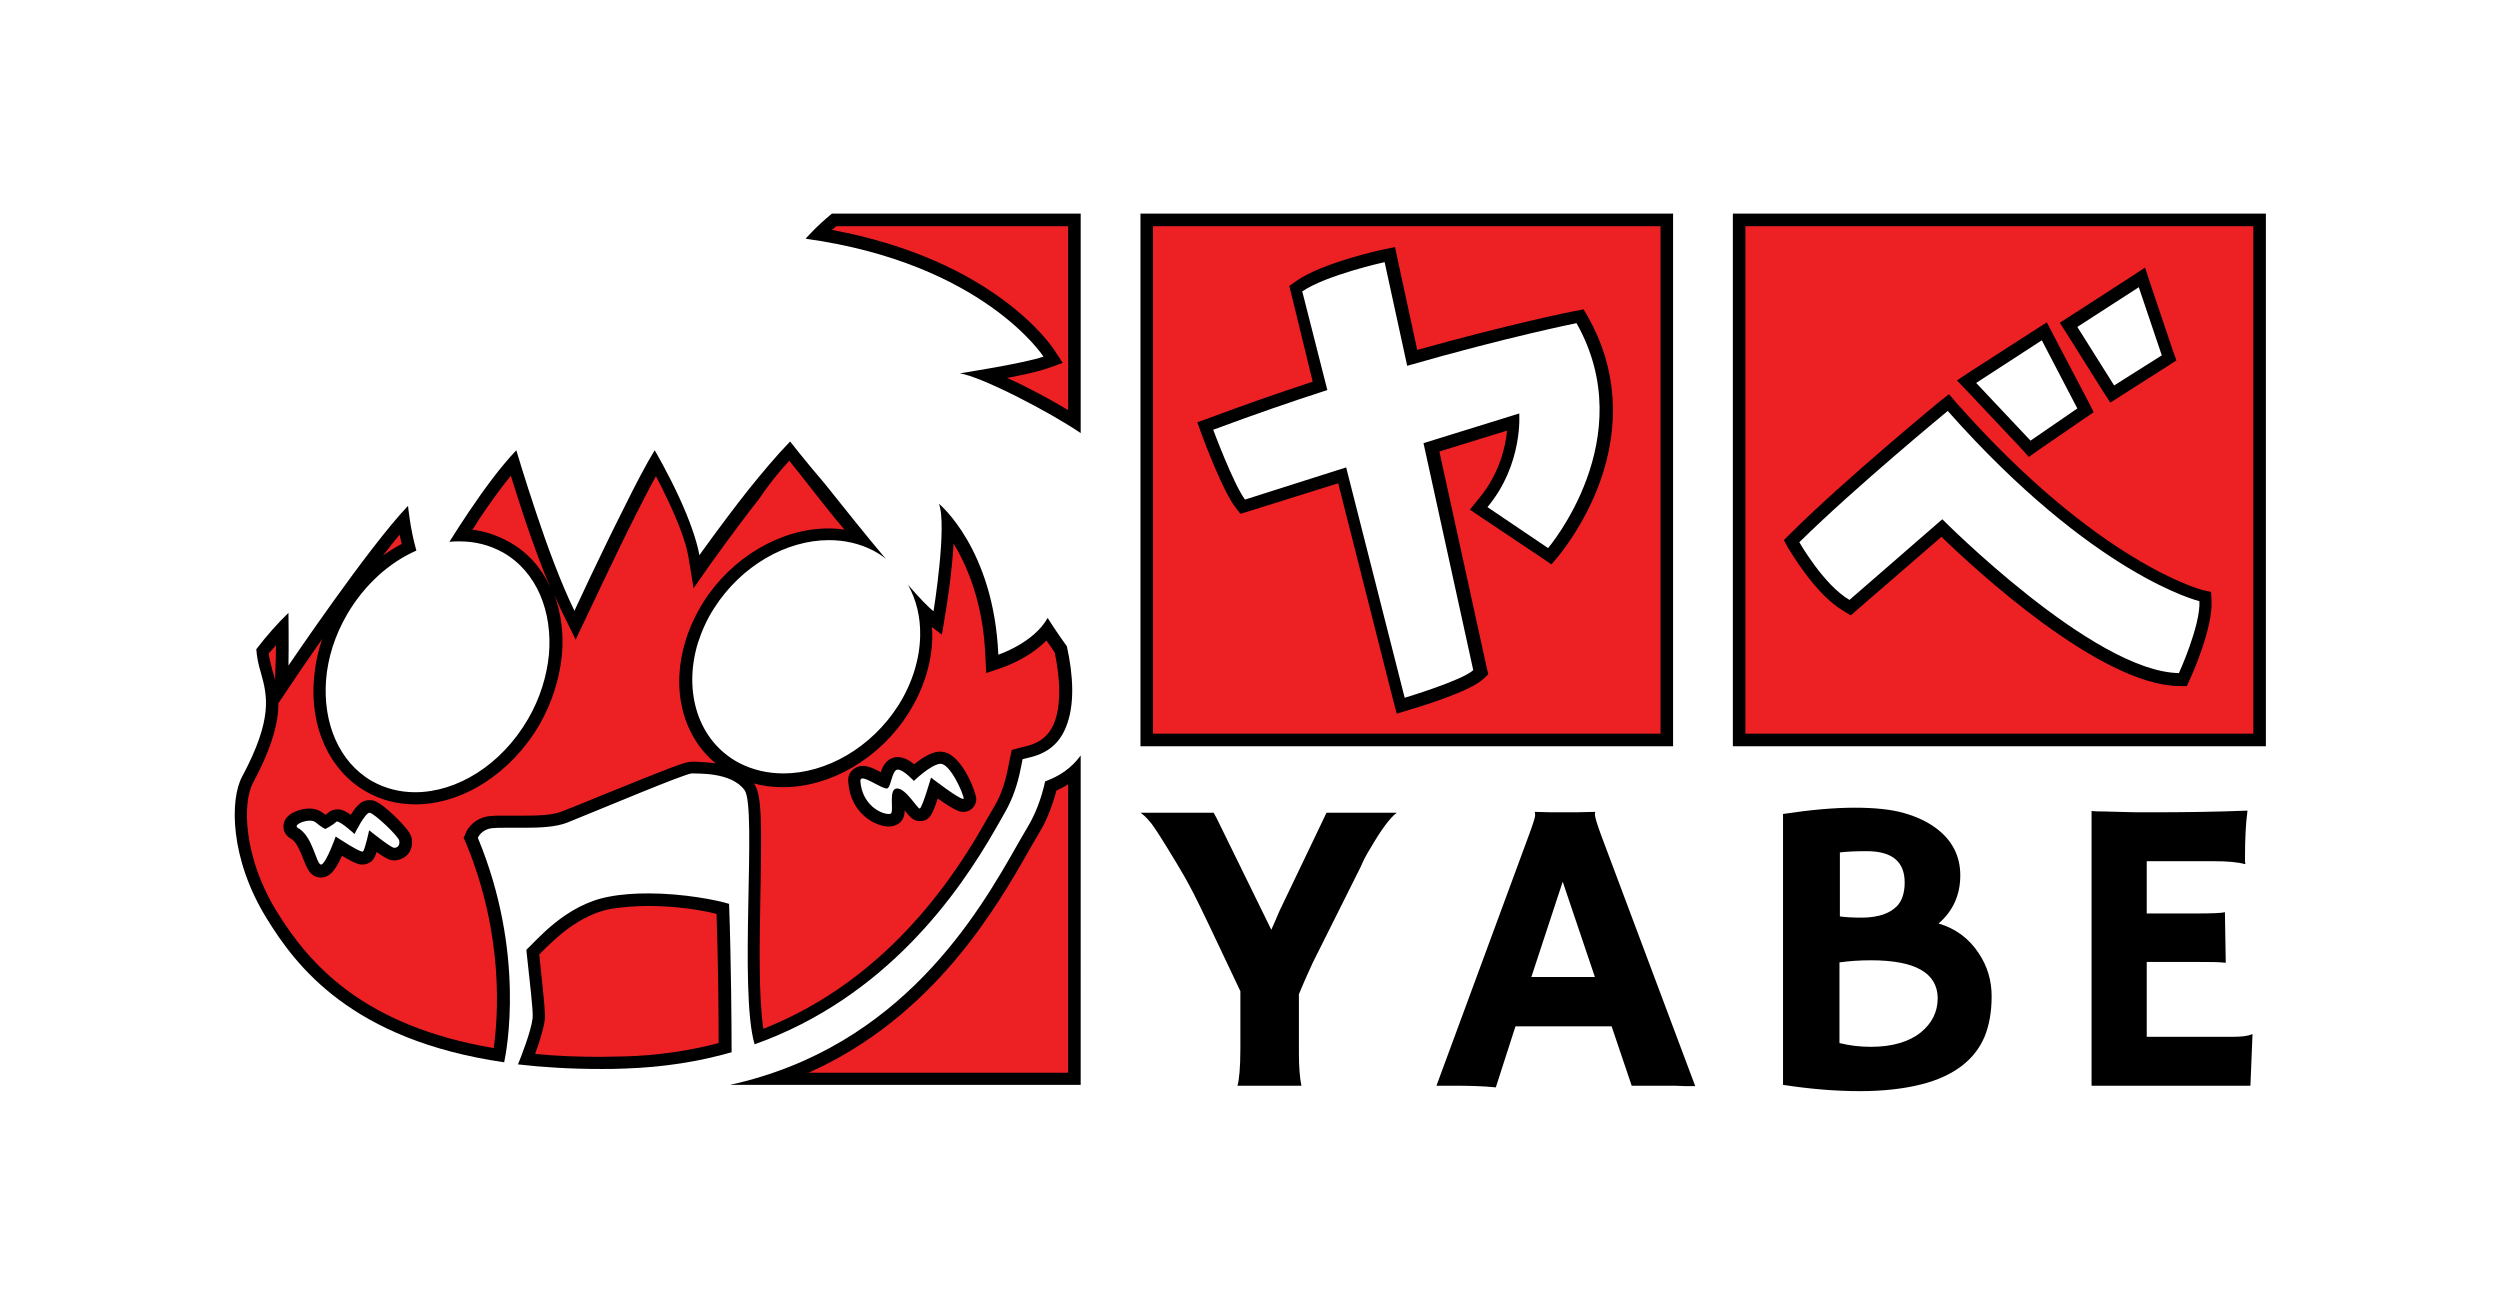 <?xml version="1.0" encoding="utf-8"?>
<!-- Generator: Adobe Illustrator 22.0.0, SVG Export Plug-In . SVG Version: 6.00 Build 0)  -->
<svg version="1.1" id="Layer_2" xmlns="http://www.w3.org/2000/svg" xmlns:xlink="http://www.w3.org/1999/xlink" x="0px" y="0px"
	 viewBox="0 0 598 312.2" style="enable-background:new 0 0 598 312.2;" xml:space="preserve">
<style type="text/css">
	.st0{fill:#4D4D4D;}
	.st1{fill:#FFFFFF;}
	.st2{fill:none;}
	.st3{fill:#FFFFFF;stroke:#FFFFFF;stroke-miterlimit:10;}
	.st4{fill:url(#SVGID_1_);}
	.st5{fill:url(#SVGID_2_);}
	.st6{fill:url(#SVGID_3_);}
	.st7{stroke:#000000;stroke-miterlimit:10;}
	.st8{fill:url(#SVGID_4_);}
	.st9{fill:url(#SVGID_5_);}
	.st10{fill:url(#SVGID_6_);}
	.st11{fill:url(#SVGID_7_);}
	.st12{fill:url(#SVGID_8_);}
	.st13{fill:url(#SVGID_9_);}
	.st14{fill:#ED2024;}
</style>
<g>
	<g>
		<path class="st14" d="M274.3,177.1V52.6h124.4v124.4H274.3z M335.1,168.9l1.5-0.5c1.4-0.4,14.1-4.3,17-7l0.6-0.6l-11.7-53.8
			l19.6-6.1c-0.1,3.7-1.2,12-7.3,19.4l-1.1,1.3l17,11.4l0.9-1c0.2-0.3,22.9-27.3,6.9-55.5l-0.5-0.9l-1.1,0.2
			c-0.2,0-16.2,3.2-39.1,9.7l-5.4-24.7l-1.5,0.3c-0.6,0.1-14.3,3.2-20.2,7.2l-0.9,0.6l5.9,23.2c-8.9,2.9-17.7,5.9-26,9.1l-1.4,0.5
			l0.5,1.4c0.2,0.5,4.9,13.2,7.8,17.1l0.6,0.8l23.9-7.4L335.1,168.9z"/>
		<path d="M397.2,54.1v121.4H275.8V54.1H397.2 M314,91.3c-8.5,2.8-16.8,5.7-24.8,8.7l-2.8,1l1,2.8c0.5,1.4,5,13.4,8,17.4l1.3,1.7
			l2-0.6l21.4-6.7l13.2,52.1l0.8,3l3-0.9c3.4-1,14.6-4.5,17.6-7.3l1.3-1.2l-0.4-1.7l-11.3-51.6l16.2-5c-0.4,4-1.9,10.5-6.8,16.3
			l-2.1,2.6l2.8,1.9l14.5,9.7l2.2,1.5l1.7-2c0.2-0.3,6-7.1,9.8-17.4c5.1-13.9,4.1-27.7-2.7-39.7l-1.1-1.9l-2.1,0.4
			c-0.2,0-15.5,3.1-37.7,9.3l-4.7-21.7l-0.6-2.9l-2.9,0.6c-0.6,0.1-14.6,3.2-20.7,7.5l-1.7,1.2l0.5,2L314,91.3 M400.2,51.1H272.8
			v127.4h127.4V51.1L400.2,51.1z M297.8,119.5c-2.8-3.8-7.6-16.7-7.6-16.7c9.4-3.5,18.6-6.7,27.3-9.5l-6-23.6c5.7-3.9,19.7-7,19.7-7
			l5.4,24.8c24-6.9,40.5-10.2,40.5-10.2c15.6,27.6-6.8,53.8-6.8,53.8l-14.5-9.8c8.6-10.3,7.6-22.4,7.6-22.4l-22.9,7.1l11.9,54.3
			c-2.7,2.5-16.4,6.6-16.4,6.6l-14-55.1L297.8,119.5L297.8,119.5z"/>
	</g>
	<g>
		<path class="st14" d="M416,177.1V52.6h124.4v124.4H416z M464.5,126.3c6.1,6,37.6,35.9,56.7,36.2l1,0l0.4-0.9
			c0.2-0.5,5.3-11.8,5-17.8l0-1.1l-1.1-0.3c-0.2-0.1-25.2-6.4-59.4-45l-1-1.1l-1.1,0.9c-0.2,0.2-22.2,18.3-35.6,31.5l-0.8,0.8l0.6,1
			c0.2,0.4,6.1,10.6,12.6,14.3l0.9,0.5L464.5,126.3z M470.4,91.2l15.1,16.1l13.3-9.1l-9.9-19L470.4,91.2z M494.8,77.7l10.4,16.5
			l13.6-8.6l-6.5-19.3L494.8,77.7z"/>
		<path d="M539,54.1v121.4H417.5V54.1H539 M504.8,96.3l2.5-1.6l11.3-7.2l2-1.3l-0.8-2.2l-5.5-16.3l-1.2-3.7l-3.2,2.1l-14.7,9.5
			l-2.5,1.6l1.6,2.5l8.8,14L504.8,96.3 M485.3,109.3l2.1-1.5l11.2-7.7l2.2-1.5l-1.2-2.4L491.1,80l-1.5-2.9l-2.8,1.8L471.1,89l-3,2
			l2.5,2.6l13,13.8L485.3,109.3 M442.7,147.2l1.6-1.4l20.1-17.4c8,7.8,37.9,35.4,56.7,35.7l2,0l0.8-1.8c0.6-1.2,5.4-12.2,5.1-18.5
			l-0.1-2.2l-2.2-0.5c-0.2-0.1-24.8-6.4-58.6-44.6l-1.9-2.2L464,96c-0.2,0.2-22.3,18.3-35.7,31.6l-1.6,1.6l1.1,2
			c0.3,0.4,6.3,10.9,13.1,14.9L442.7,147.2 M542,51.1H414.5v127.4H542V51.1L542,51.1z M505.7,92.2l-8.8-14l14.7-9.5l5.5,16.3
			L505.7,92.2L505.7,92.2z M485.7,105.4l-13-13.8l15.7-10.2l8.5,16.3L485.7,105.4L485.7,105.4z M442.4,143.5
			c-6.2-3.6-12-13.8-12-13.8c13.5-13.3,35.5-31.4,35.5-31.4c35,39.5,60.2,45.5,60.2,45.5c0.3,5.8-4.9,17.2-4.9,17.2
			c-20.4-0.3-56.6-36.8-56.6-36.8L442.4,143.5L442.4,143.5z"/>
	</g>
	<g>
		<path d="M296,259.7c0.4-1.3,0.7-4.3,0.7-8.9v-13.7c-5.9-12.5-9.6-20.3-11.2-23.4c-1.6-3.1-3-5.5-4.1-7.3c-3.5-5.8-5.6-9.1-6.4-9.9
			c-0.7-0.9-1.5-1.6-2.2-2.1h17.5c0.4,0.7,0.9,1.6,1.5,2.9l12.3,25.1c0.6-1.4,1.3-2.9,2-4.6c7.4-15.4,11.1-23.2,11.2-23.4h16.8
			c-1.7,1.3-3.8,4.2-6.3,8.5c-0.8,1.3-1.6,2.7-2.3,4.4L314,230.3c-1.3,2.8-2.4,5.3-3.3,7.5v14.1c0,3.3,0.2,5.9,0.6,7.8H296z"/>
		<path d="M357.8,260.1c-2.9-0.3-6.3-0.4-10.2-0.4h-4l22.1-59.9c1-2.7,1.5-4.3,1.5-4.7c0-0.4,0-0.7-0.1-0.8l0.1-0.1
			c2.2,0.1,4.5,0.1,7,0.1c2,0,4.5,0,7.3-0.1l0.1,0.1c-0.1,0.1-0.1,0.3-0.1,0.5c0,0.6,0.5,2.3,1.5,5l22.5,60c-0.7,0-1.5,0-2.4,0
			l-2.6-0.1c-0.8,0-1.6,0-2.3,0h-7.9l-4.8-14.2h-23L357.8,260.1z M381.5,233.7l-7.7-22.8l-7.5,22.8H381.5z"/>
		<path d="M469.2,255c-2.5,1.9-5.7,3.4-9.7,4.4s-8.8,1.6-14.6,1.6c-5.8,0-11.9-0.5-18.4-1.5v-64.8c6.6-1,12.3-1.5,17.1-1.5
			c4.8,0,8.8,0.4,11.9,1.3c3.1,0.9,5.6,2.1,7.6,3.6c3.9,2.9,5.8,6.7,5.8,11.3c0,4.6-1.7,8.5-5.2,11.5c4.1,1.2,7.3,3.6,9.6,7.1
			c2.1,3.1,3.1,6.6,3.1,10.3c0,3.8-0.6,7-1.7,9.7C473.5,250.8,471.7,253.1,469.2,255z M440,219.2c1.4,0.2,3.2,0.3,5.3,0.3
			s3.9-0.3,5.3-0.8s2.4-1.2,3.2-2c1.2-1.3,1.8-3.2,1.8-5.6c0-5-3-7.5-9.1-7.5c-2.6,0-4.7,0.1-6.4,0.3V219.2z M447.5,229.7
			c-2.8,0-5.3,0.2-7.5,0.5v19.3c2.4,0.6,4.9,0.9,7.5,0.9c2.6,0,4.9-0.3,6.9-0.9c2-0.6,3.6-1.4,5-2.5c2.7-2.2,4.1-4.9,4.1-8.3
			C463.4,232.7,458.1,229.7,447.5,229.7z"/>
		<path d="M534.2,248c2.1,0,3.6-0.2,4.4-0.6l0.2,0l-0.5,12.3h-38v-65.7c0.9,0.1,1.9,0.1,3,0.1l3.6,0.1c2.4,0.1,4.9,0.1,7.7,0.1
			c7.8,0,15.4-0.1,23-0.4c-0.4,2.9-0.6,6.7-0.6,11.5c0,0.5,0,0.9,0.1,1.2l-0.1,0.1c-1.8-0.5-4.3-0.7-7.5-0.7h-16v12.5h12
			c3.7,0,6-0.1,6.7-0.3l0.2,12.1c-1.6-0.2-3.7-0.2-6.3-0.2h-12.6V248H534.2z"/>
	</g>
	<g>
		<path class="st14" d="M119.3,252.5c-33-5.2-46.4-20.5-54.3-33.4c-8.5-13.7-8.5-27.5-5.8-32.4c7.8-14.5,6.2-20.4,4.6-26l0-0.1
			c-0.2-0.8-0.5-1.6-0.6-2.5c-0.1-0.6-0.2-1.3-0.3-2.1c1.7-2.1,3.3-3.9,4.7-5.5c0,2.7,0,6.2,0,8.9l-0.1,5.1l2.9-4.3
			c0.2-0.3,16.6-24.5,26.3-35.7c0.3,1.8,0.7,4.1,1.3,6.4c-6.5,3.1-12.2,8.5-16.1,15.3c-2.9,5-4.7,10.7-5.2,16.2
			c-0.9,11.1,3.5,20.9,11.6,25.6c3.4,1.9,7.1,2.9,11.2,2.9c10.8,0,21.9-7.2,28.3-18.3c2.9-5,4.7-10.5,5.2-16
			c1-11.2-3.4-21.1-11.6-25.8c-3.3-1.9-6.9-2.9-10.8-2.9c1-1.6,2-3.2,3-4.6c3.4-5.1,6.6-9.3,9.5-12.6c0.8,2.8,2.3,7.5,4.1,12.9
			c3.3,9.6,6.3,17.4,9.1,23.2l1.4,2.8l1.3-2.9c0.1-0.1,6.2-13.3,11.9-24.7c2.4-4.8,4.4-8.6,5.9-11.3c1.2,2.2,3,5.6,4.7,9.4
			c2.4,5.3,4,9.7,4.5,13l0.6,3.6l2.1-3c0.1-0.1,5.3-7.6,11.5-15.4c3.3-4.1,6.2-7.6,8.8-10.4c1.4,1.8,4,5.1,7.1,9
			c2.7,3.4,6.3,7.9,9.9,12.3c-2.4-0.8-5-1.2-7.7-1.2c-10.9,0-22.2,6.7-28.7,17c-1.7,2.7-3.1,5.7-4,8.7c-3.9,12.8,0.3,25,10.6,30.4
			c3.4,1.8,7.2,2.7,11.3,2.7c10.9,0,22.2-6.7,28.7-17c3.5-5.5,5.3-11.5,5.4-17.4c0-2-0.1-4-0.5-5.8c0.5,0.5,1,0.9,1.4,1.2l2,1.5
			l0.4-2.4c0.3-1.7,2.2-13.7,2-21.4c3.8,4.8,9.8,15,10.6,31.7l0.1,2l1.9-0.6c0.3-0.1,7.2-2.5,11.3-7.5c0.8,1.2,1.9,2.8,3.3,4.7
			c1.7,7.6,1.6,14-0.3,18.3c-1.4,3.3-3.7,5.2-7.3,6.1l-2.9,0.7l-0.6,2.9c-0.8,4-1.9,7.4-3.5,10c-0.8,1.3-1.6,2.7-2.5,4.3l-0.1,0.1
			c-14.1,24.8-32.7,41.6-55.1,50.1c-1.6-7.4-1.3-21.7-1-34.5c0.3-15,0.4-22.9-1.2-25.2c-3.2-4.4-10.2-4.5-12.9-4.6
			c-0.3,0-0.6,0-0.8,0l-0.1,0l-0.1,0c-1.3,0-6.9,2.2-22.3,8.5c-3.2,1.3-6.1,2.5-8.2,3.3c-2.4,1-6.1,1.1-9.3,1.1c-0.9,0-1.8,0-2.6,0
			c-0.8,0-1.6,0-2.3,0c-1.4,0-2.4,0-3.2,0.1c-2.8,0.2-4.2,2.1-4.7,3.2l-0.2,0.6l0.2,0.6C122.9,225.5,120.3,246.7,119.3,252.5z
			 M74,194.8c-1.4,0-4.2,0.7-4.6,2.4c-0.2,0.8,0.2,1.7,1,2.1c1.8,1,2.8,3.7,3.6,5.7c0.7,1.9,1.3,3.4,2.8,3.4c0.2,0,0.4,0,0.6-0.1
			c0.4-0.2,1.7-0.6,3.7-5.8c4.4,2.8,5.3,2.8,5.6,2.8c0,0,0,0,0,0c0.5,0,0.8-0.2,1-0.3c0.3-0.2,0.8-0.6,1.6-3.7c3.9,3,4.6,3,5.1,3
			l0.1,0c0.8-0.1,1.5-0.4,2-1c0.4-0.4,0.8-1.2,0.6-2.4c-0.3-1.8-6.8-7.9-8.5-8c0,0,0,0,0,0c-0.7,0-1.8,0.1-4.1,4.2
			c-2.4-2-3.3-2-3.7-2c-0.5,0-0.9,0.2-1.2,0.5c-0.4,0.4-1,0.8-1.6,1.1c-0.4-0.2-0.9-0.6-1.4-1.1C75.8,195.1,75,194.8,74,194.8z
			 M206.3,184.7c-0.6,0-1.1,0.2-1.5,0.6c-0.3,0.3-0.6,0.8-0.5,1.6c0.4,6.5,5.6,9.3,8.2,9.3c0.6,0,1.1-0.2,1.5-0.5
			c0.9-0.7,0.8-1.9,0.8-3.4c0-0.6,0-1.6,0.1-2.1c0.6,0.3,1.5,1.3,2.8,2.9c1,1.2,1.5,1.8,2.4,1.8c0,0,0.1,0,0.1,0l0.1,0
			c0.9-0.1,1.4-0.2,3.3-6.3c5.5,4.1,6.5,4.1,6.9,4.1c0,0,0,0,0,0c0.5,0,0.9-0.2,1.2-0.5c0.3-0.3,0.5-0.8,0.4-1.2
			c-0.1-1.1-3.4-9.7-7-9.7l-0.2,0c-2,0.2-4.6,2.2-6.1,3.6c-1.2-1-2.7-2.1-3.9-2.1c-0.2,0-0.4,0-0.6,0.1c-1.5,0.4-2,2.1-2.4,3.5
			c-0.1,0.2-0.1,0.4-0.2,0.7c-0.4-0.2-1-0.5-1.4-0.7C208.4,185.3,207.3,184.7,206.3,184.7z"/>
		<path d="M188.8,110.2c1.5,1.9,3.6,4.5,6,7.6c2.5,3.2,4.9,6.2,7.2,8.9c-1.2-0.2-2.5-0.3-3.8-0.3c-11.4,0-23.2,6.9-30,17.7
			c-1.8,2.9-3.2,5.9-4.2,9.1c-3.6,11.6-0.7,22.9,7.2,29.4c-2-0.3-3.7-0.3-4.8-0.4c-0.3,0-0.5,0-0.6,0l-0.2,0h-0.2
			c-1.4,0-4.4,1.1-22.8,8.6c-3.2,1.3-6.1,2.5-8.2,3.3c-2.2,0.9-5.8,1-8.8,1c-0.9,0-1.7,0-2.6,0c-0.8,0-1.6,0-2.3,0
			c-1.5,0-2.5,0-3.4,0.1c-3.5,0.3-5.4,2.7-5.9,4.1l-0.5,1.1l0.5,1.1c9.3,22.4,7.7,41.9,6.7,49.2c-31.3-5.3-44.1-20.1-51.8-32.5
			c-8.2-13.2-8.3-26.3-5.8-30.9c4.7-8.8,6.1-14.6,6.1-19.1l4.9-7.3c0.1-0.1,2.3-3.4,5.6-8.1c-1.1,3.1-1.7,6.3-2,9.5
			c-1,11.7,3.7,22,12.4,27c3.6,2.1,7.6,3.1,11.9,3.1c11.3,0,22.9-7.5,29.6-19c3-5.2,4.8-10.9,5.4-16.6c0.5-5.2-0.2-10.2-1.8-14.5
			c0.8,1.8,1.5,3.5,2.3,5l2.8,5.7l2.7-5.7c0.1-0.1,6.2-13.3,11.9-24.6c1.8-3.5,3.3-6.5,4.6-8.8c1,1.9,2.2,4.3,3.4,6.9
			c2.4,5.2,3.9,9.5,4.4,12.6l1.2,7.3l4.2-6c0.1-0.1,5.3-7.5,11.5-15.4C184,115.7,186.5,112.7,188.8,110.2 M83.9,194.9
			c-1.8-1.3-2.7-1.3-3.2-1.3c-0.8,0-1.7,0.3-2.3,0.9c-0.1,0.1-0.3,0.2-0.5,0.4c-0.2-0.1-0.4-0.3-0.6-0.4c-0.9-0.7-2-1.1-3.3-1.1
			c-2,0-5.5,1-6.1,3.5c-0.4,1.5,0.3,3,1.8,3.8c1.3,0.7,2.2,3.2,2.9,4.9c0.8,2,1.6,4.3,4.2,4.3c0.4,0,0.8-0.1,1.1-0.2
			c0.7-0.3,2-0.7,3.9-5c3.5,2.1,4.3,2.1,4.9,2.1c0.7,0,1.3-0.2,1.9-0.6c0.5-0.3,0.9-0.7,1.5-2.4c2.8,2,3.5,2,4.2,2l0.1,0l0.1,0
			c1.2-0.1,2.3-0.6,3.1-1.5c0.8-1,1.1-2.2,0.9-3.6c-0.1-0.7-0.3-1.8-4.1-5.5c-3.9-3.7-5.1-3.8-5.8-3.8l-0.1,0l-0.1,0
			C87.2,191.4,85.9,191.7,83.9,194.9 M122.2,113.8c0.8,2.7,2,6.3,3.3,10.3c2.1,6.2,4.1,11.7,6.1,16.3c-2.1-4.6-5.4-8.3-9.7-10.7
			c-2.8-1.6-5.8-2.6-8.9-3c0.6-0.8,1.1-1.7,1.6-2.5C117.3,120.2,119.8,116.7,122.2,113.8 M95.6,127.9c0.1,0.7,0.3,1.5,0.5,2.2
			c-1.5,0.8-3,1.7-4.5,2.8C93,131.1,94.3,129.4,95.6,127.9 M228.1,130c3.3,5.5,7.1,14.3,7.6,27l0.2,4l3.8-1.3
			c0.3-0.1,6.3-2.1,10.6-6.5c0.6,0.9,1.3,1.8,2,2.9c1.5,7.2,1.4,13.1-0.2,17c-1.2,2.8-3.2,4.5-6.3,5.3l-2,0.5l-1.8,0.5l-0.4,1.9
			l-0.4,2c-0.7,3.8-1.8,7-3.3,9.5c-0.8,1.3-1.6,2.8-2.5,4.3l-0.1,0.2c-13.6,23.9-31.3,40.3-52.7,48.8c-1.2-7.7-0.9-21.3-0.7-32.5
			c0.3-17.3,0.3-23.6-1.5-26.1c0,0-0.1-0.1-0.1-0.1c2.2,0.6,4.5,0.9,7,0.9c11.4,0,23.2-6.9,30-17.7c3.6-5.7,5.6-12,5.7-18.2
			c0-0.8,0-1.6-0.1-2.4l2.4,1.8l0.8-4.8C226.5,144.8,227.7,137,228.1,130 M218.7,182.8c-1.4-1.1-2.7-1.7-3.9-1.7c-0.3,0-0.7,0-1,0.1
			c-1.8,0.5-2.7,2.1-3.1,3.5c-1.6-0.8-2.9-1.5-4.3-1.5c-1,0-1.9,0.4-2.6,1.1c-0.7,0.7-1,1.7-0.9,2.7c0.5,7.6,6.5,10.7,9.7,10.7
			c1,0,1.8-0.3,2.5-0.8c1-0.8,1.3-1.9,1.3-3.1c0.1,0.1,0.1,0.1,0.1,0.2c1.1,1.3,1.9,2.4,3.5,2.4l0.2,0l0.2,0c1.7-0.2,2.5-1,3.9-5.4
			c4.4,3.1,5.4,3.2,6.1,3.2c0.9,0,1.7-0.3,2.3-1c0.6-0.6,0.9-1.5,0.8-2.3c-0.1-1.5-3.6-11.1-8.5-11.1c-0.1,0-0.2,0-0.4,0
			C222.7,179.9,220.4,181.4,218.7,182.8 M66,154.3c0,1.7,0,3.4-0.1,4.9l-0.1,3.5c-0.2-0.9-0.4-1.7-0.7-2.5l0-0.1
			c-0.2-0.8-0.4-1.6-0.6-2.4c-0.1-0.4-0.2-0.9-0.2-1.4C64.9,155.6,65.5,155,66,154.3 M189,105.6c-3.3,3.4-6.8,7.6-10.1,11.7
			c-6.3,8-11.6,15.5-11.6,15.5c-0.7-3.9-2.6-8.9-4.6-13.3c-2.9-6.4-6.1-11.8-6.1-11.8c-1.9,3.1-4.6,8.2-7.3,13.7
			c-5.8,11.5-11.9,24.7-11.9,24.7c-3.3-6.8-6.5-15.5-9-23c-2.9-8.6-4.9-15.4-4.9-15.4c-3.9,4.1-7.9,9.6-11.4,14.8
			c-1.7,2.5-3.2,4.9-4.6,7.1c0.8-0.1,1.7-0.1,2.5-0.1c3.7,0,7.2,0.9,10.4,2.7c8,4.6,11.8,14.1,10.9,24.4c-0.5,5.1-2.1,10.4-5,15.4
			c-6.4,11-17,17.5-27,17.5c-3.7,0-7.2-0.9-10.4-2.7c-7.9-4.6-11.7-14-10.9-24.2c0.4-5.2,2.1-10.6,5-15.6
			c4.2-7.2,10.2-12.5,16.6-15.3c-1.5-5.2-2-10.7-2-10.7c-9.4,9.8-28.6,38.2-28.6,38.2c0.1-4.8,0-12.6,0-12.6
			c-2.4,2.3-5.1,5.3-7.7,8.7c0.1,1,0.2,2,0.4,2.9c0.2,0.9,0.4,1.8,0.7,2.7c1.5,5.4,3,10.9-4.5,24.9c-2.9,5.4-3,19.5,5.9,33.9
			c7,11.4,20.3,29.1,56.8,34.4c0.6-2.8,5.1-26.2-6.3-53.7c0,0,0.8-2,3.4-2.3c0.9-0.1,1.9-0.1,3.1-0.1c1.5,0,3.2,0,4.9,0
			c3.6,0,7.3-0.2,9.9-1.2c8-3.2,28.3-11.8,29.9-11.8c0,0,0,0,0,0c1.3,0.1,9.4-0.4,12.6,4c3,4.1-1.4,47.9,2.4,60.8
			c31.5-11.2,48.9-36.3,57.5-51.3c0.9-1.6,1.8-3.1,2.5-4.4c1.6-2.8,2.9-6.3,3.7-10.5l0.4-2l2-0.5c4-1,6.8-3.3,8.3-7
			c2.3-5.4,1.8-12.7,0.3-19.5c-2.7-3.7-4.6-6.8-4.6-6.8c-3.3,6-11.8,8.8-11.8,8.8c-1.1-25.4-14.2-36.1-14.2-36.1
			c2,5.3-1.3,25.7-1.3,25.7c-1.2-0.9-3.4-3.2-6.1-6.3c2,3.6,3,7.7,2.9,12.2c-0.1,5.4-1.8,11.2-5.2,16.6
			c-6.5,10.2-17.3,16.3-27.5,16.3c-3.7,0-7.3-0.8-10.6-2.5c-9.8-5.2-13.4-16.9-9.9-28.6c0.9-2.8,2.1-5.6,3.9-8.4
			c6.5-10.2,17.3-16.3,27.5-16.3c3.7,0,7.3,0.8,10.6,2.5c1.1,0.6,2.1,1.2,3,2c-4.9-5.8-10.3-12.6-14.7-18.1
			C192.4,110,189,105.6,189,105.6L189,105.6z M218.6,186.8c0,0,4-3.9,6.3-4.1c0,0,0.1,0,0.1,0c2.3,0,5.5,7.2,5.5,8.3
			c0,0.1,0,0.1-0.1,0.1c-1.1,0-7.7-5.1-7.7-5.1s-2.1,7.3-2.7,7.4c0,0,0,0,0,0c-0.6,0-3.3-4.8-5.4-4.8c-2.2,0-0.7,5.3-1.5,6
			c-0.1,0.1-0.3,0.1-0.6,0.1c-1.7,0-6.3-2.1-6.7-7.9c0-0.4,0.2-0.6,0.5-0.6c1.3,0,4.6,2.4,5.8,2.4c0.1,0,0.2,0,0.3-0.1
			c0.8-0.8,1-4.1,2.2-4.4c0.1,0,0.1,0,0.2,0C216.1,184.1,218.6,186.8,218.6,186.8L218.6,186.8z M84.8,199.5c0,0,2.5-5.1,3.6-5.1
			c0,0,0,0,0,0c1.1,0.1,7,5.7,7.1,6.7c0.2,1.1-0.4,1.7-1.2,1.7c0,0,0,0,0,0c-0.8,0-6-4.2-6-4.2s-1,4.7-1.5,5.1c0,0-0.1,0-0.1,0
			c-1,0-6.4-3.6-6.4-3.6s-2.2,6.2-3.4,6.7c0,0-0.1,0-0.1,0c-1.2,0-1.9-6.8-5.6-8.8c-1-0.6,1.2-1.7,2.9-1.7c0.5,0,1,0.1,1.4,0.4
			c1.4,1.2,2.3,1.6,2.3,1.6s1.8-0.9,2.6-1.7c0.1-0.1,0.1-0.1,0.2-0.1C81.7,196.6,84.8,199.5,84.8,199.5L84.8,199.5z"/>
	</g>
	<g>
		<path class="st14" d="M143.7,254.3c-6.2,0-12.2-0.3-17.7-0.9c1.1-2.8,2.5-6.9,2.9-9.6c0.2-1.4-0.2-5-0.9-11.3
			c-0.2-1.5-0.3-3.1-0.5-4.7c0.3-0.3,0.6-0.6,0.9-0.9c3.2-3.3,9.2-9.3,17.5-10.9c2.7-0.5,5.8-0.8,9.2-0.8c7.3,0,14.5,1.2,17.8,2.2
			c0.4,12.9,0.5,26.8,0.5,33.2c-7.7,2.1-15.8,3.3-24.2,3.5C147.4,254.3,145.5,254.3,143.7,254.3
			C143.7,254.3,143.7,254.3,143.7,254.3z"/>
		<path d="M155.1,216.7c6.5,0,12.8,1,16.3,1.9c0.4,11.8,0.5,24.3,0.5,30.9c-7.2,1.9-14.9,3-22.7,3.2c-1.9,0-3.7,0.1-5.5,0.1
			c-5.4,0-10.7-0.2-15.7-0.7c1-2.7,2-5.9,2.3-8.1c0.2-1.5-0.2-4.9-0.9-11.7c-0.1-1.3-0.3-2.6-0.4-4c0.1-0.1,0.3-0.3,0.4-0.4
			c3.1-3.1,8.9-9,16.7-10.5C148.8,217,151.8,216.7,155.1,216.7 M155.1,213.7c-3.2,0-6.5,0.2-9.5,0.8c-10.3,1.9-17.2,10.4-19.7,12.7
			c0.8,7.6,1.7,14.7,1.5,16.4c-0.4,3.2-2.8,9.3-3.5,11c6,0.7,12.6,1.1,19.9,1.1c1.8,0,3.7,0,5.6-0.1c9.4-0.3,17.9-1.7,25.6-3.9
			c0-5.8-0.1-21.4-0.6-35.5C171.5,215.3,163.5,213.7,155.1,213.7L155.1,213.7z"/>
	</g>
	<g>
		<path class="st14" d="M257,100.8c-5.7-3.6-14.7-8.4-21.1-11c4.9-0.9,11.5-2.1,14.3-3.1l1.8-0.6l-1-1.6
			c-0.6-0.9-14.6-21.9-55.1-28.4c1-1,2.3-2.2,3.7-3.4H257V100.8z"/>
		<path d="M255.5,54.1v44c-4.3-2.6-9.7-5.5-14.6-7.7c3.8-0.7,7.7-1.6,9.7-2.3l3.6-1.3l-2.1-3.2c-0.6-0.9-14.3-21.4-53.1-28.6
			c0.3-0.3,0.7-0.6,1.1-0.9h1.7h14.9H255.5 M258.5,51.1h-41.8h-14.9H199c-3.7,3-6.3,6-6.3,6c42.5,5.9,56.9,28.2,56.9,28.2
			c-4.5,1.6-20,4-20,4c5.2,0.8,21.6,9.3,28.9,14.3V51.1L258.5,51.1z"/>
	</g>
	<g>
		<path class="st14" d="M185.5,258.1c34.4-11.8,50.3-39.8,59.3-55.5c0.9-1.6,1.7-3,2.5-4.3c1.7-2.9,3.1-6.3,4-10.3
			c2.1-0.9,4-2,5.7-3.5v73.5H185.5z"/>
		<path d="M255.5,187.6V212v44.6h-20h-10.1h-32c30-13.4,45-39.6,52.8-53.3c0.9-1.5,1.7-3,2.5-4.3c1.7-2.8,3-6.2,4-9.9
			C253.6,188.7,254.6,188.2,255.5,187.6 M258.5,180.7c-2.1,2.9-4.9,4.9-8.5,6.2c-0.9,4.1-2.3,7.7-4,10.6c-0.8,1.3-1.6,2.8-2.5,4.3
			c-9.4,16.6-27.8,48.7-68.9,57.7h7.9h1.9h41h10.1h23V212V180.7L258.5,180.7z"/>
	</g>
</g>
</svg>
